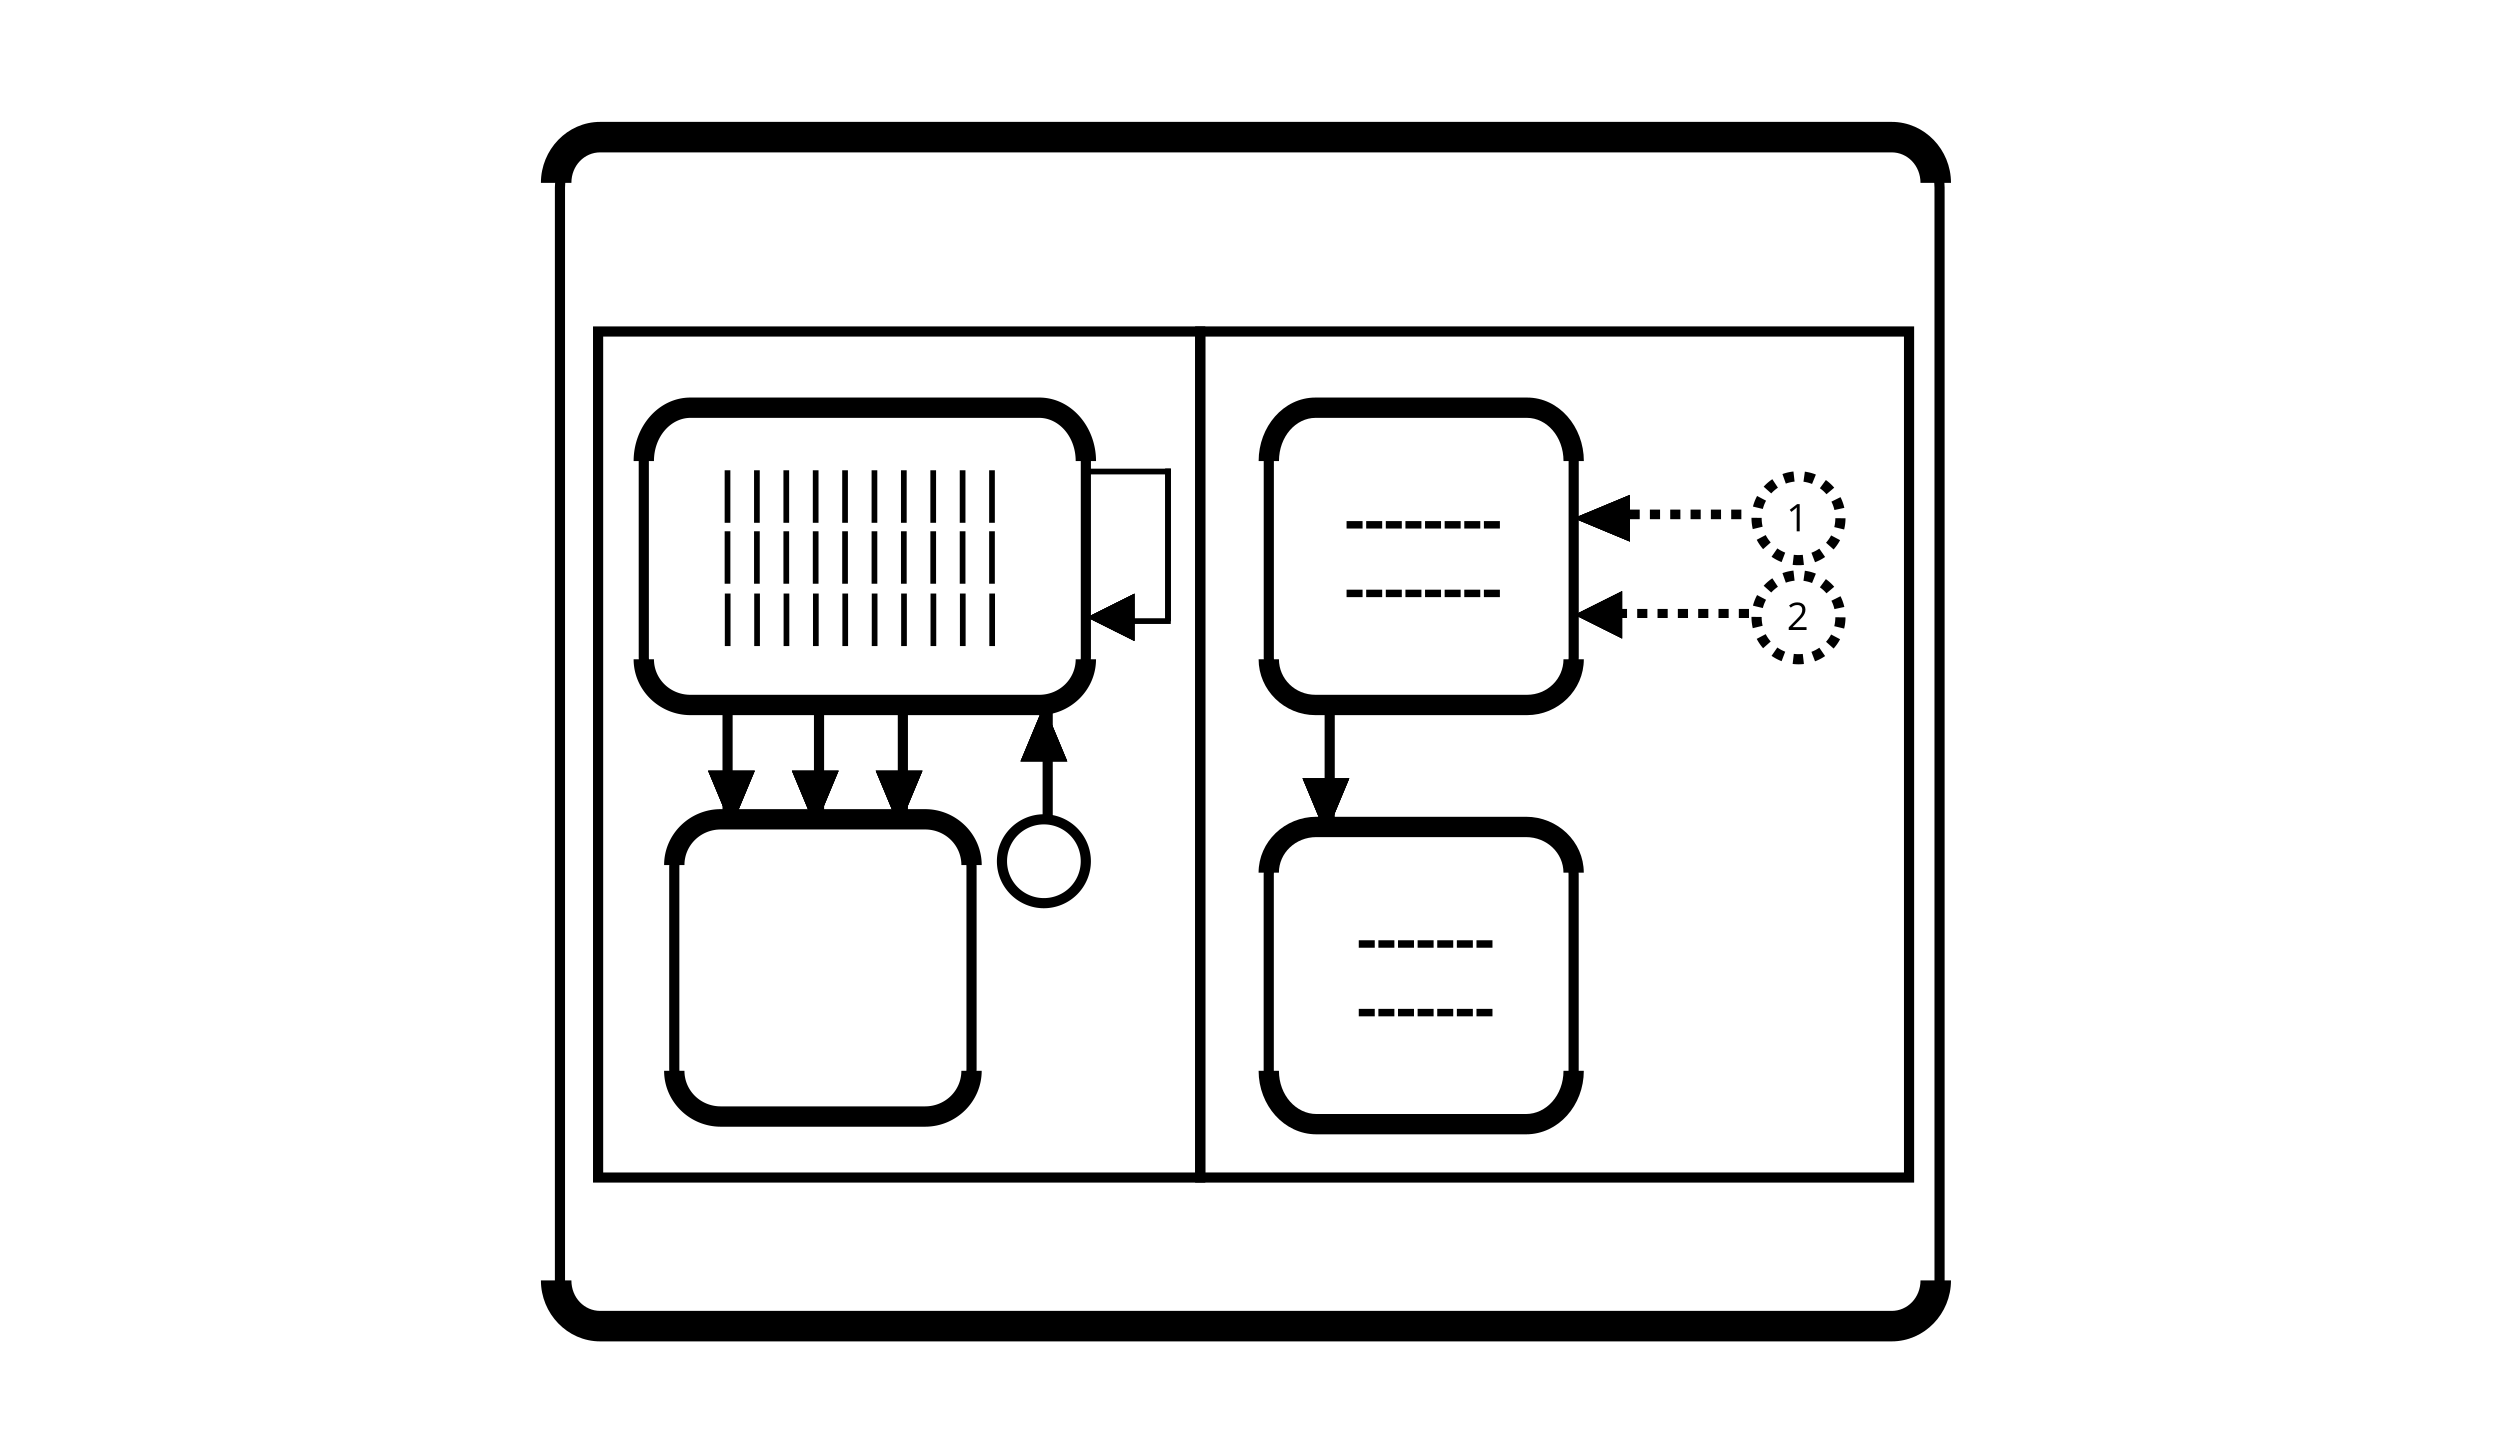 <svg xmlns="http://www.w3.org/2000/svg" width="328" height="189" viewBox="0 0 328 189"><path d="M90.592 52.826c-3.75 0-6.793 3.097-6.793 6.889V86.27c0 3.791 3.043 6.888 6.793 6.888h45.746c3.75 0 6.793-3.097 6.793-6.888V59.715c0-3.792-3.043-6.889-6.793-6.889zm0 1.332h45.746c3.018 0 5.46 2.474 5.46 5.557V86.27c0 3.082-2.442 5.556-5.46 5.556H90.592c-3.018 0-5.46-2.474-5.46-5.556V59.715c0-3.083 2.442-5.557 5.46-5.557" class="ucdraw"/><path d="M95.075 61.702h.749v6.887h-.749zm3.856 0h.748v6.887h-.748zm3.855 0h.749v6.887h-.749zm3.856 0h.748v6.887h-.748zm3.855 0h.749v6.887h-.749zm3.856 0h.748v6.887h-.748zm3.855 0h.749v6.887h-.749zm3.856 0h.748v6.887h-.748zm3.855 0h.749v6.887h-.749zm3.856 0h.748v6.887h-.748zM95.075 69.702h.749v6.887h-.749zm3.856 0h.748v6.887h-.748zm3.855 0h.749v6.887h-.749zm3.856 0h.748v6.887h-.748zm3.855 0h.749v6.887h-.749zm3.856 0h.748v6.887h-.748zm3.855 0h.749v6.887h-.749zm3.856 0h.748v6.887h-.748zm3.855 0h.749v6.887h-.749zm3.856 0h.748v6.887h-.748zM95.097 77.876h.749v6.887h-.749zm3.856 0h.748v6.887h-.748zm3.855 0h.749v6.887h-.749zm3.856 0h.748v6.887h-.748zm3.855 0h.749v6.887h-.749zm3.856 0h.748v6.887h-.748zm3.855 0h.749v6.887h-.749zm3.856 0h.748v6.887h-.748zm3.855 0h.749v6.887h-.749zm3.856 0h.748v6.887h-.748zM94.559 106.83c-3.734 0-6.76 3.099-6.76 6.889v26.555c0 3.79 3.026 6.888 6.76 6.888h26.812c3.734 0 6.76-3.099 6.76-6.888v-26.555c0-3.79-3.026-6.889-6.76-6.889zm0 1.332h26.812c2.998 0 5.428 2.472 5.428 5.557v26.555c0 3.084-2.43 5.556-5.428 5.556H94.559c-2.998 0-5.428-2.472-5.428-5.556v-26.555c0-3.085 2.43-5.557 5.428-5.557M172.71 107.83c-3.81 0-6.918 3.09-6.918 6.889v26.555c0 3.798 3.107 6.888 6.918 6.888h27.5c3.81 0 6.916-3.09 6.916-6.888v-26.555c0-3.8-3.105-6.889-6.916-6.889zm0 1.332h27.5c3.093 0 5.582 2.481 5.582 5.557v26.555c0 3.075-2.489 5.556-5.582 5.556h-27.5c-3.093 0-5.584-2.481-5.584-5.556v-26.555c0-3.076 2.49-5.557 5.584-5.557" class="ucdraw"/><path d="M178.27 124.34v-.977h2.098v.977zm2.574 0v-.977h2.098v.977zm2.574 0v-.977h2.098v.977zm2.575 0v-.977h2.097v.977zm2.574 0v-.977h2.097v.977zm2.574 0v-.977h2.098v.977zm2.574 0v-.977h2.098v.977zM178.27 133.34v-.977h2.098v.977zm2.574 0v-.977h2.098v.977zm2.574 0v-.977h2.098v.977zm2.575 0v-.977h2.097v.977zm2.574 0v-.977h2.097v.977zm2.574 0v-.977h2.098v.977zm2.574 0v-.977h2.098v.977zM172.59 52.826c-3.747 0-6.79 3.097-6.79 6.889V86.27c0 3.791 3.043 6.888 6.79 6.888h27.756c3.747 0 6.787-3.097 6.787-6.888V59.715c0-3.792-3.04-6.889-6.787-6.889zm0 1.332h27.756c3.015 0 5.455 2.474 5.455 5.557V86.27c0 3.082-2.44 5.556-5.455 5.556H172.59c-3.015 0-5.457-2.474-5.457-5.556V59.715c0-3.083 2.442-5.557 5.457-5.557" class="ucdraw"/><path d="M176.67 69.344v-.977h2.098v.977zm2.574 0v-.977h2.098v.977zm2.574 0v-.977h2.098v.977zm2.575 0v-.977h2.097v.977zm2.574 0v-.977h2.097v.977zm2.574 0v-.977h2.098v.977zm2.574 0v-.977h2.098v.977zm2.574 0v-.977h2.098v.977zM176.67 78.344v-.977h2.098v.977zm2.574 0v-.977h2.098v.977zm2.574 0v-.977h2.098v.977zm2.575 0v-.977h2.097v.977zm2.574 0v-.977h2.097v.977zm2.574 0v-.977h2.098v.977zm2.574 0v-.977h2.098v.977zm2.574 0v-.977h2.098v.977z" class="ucdraw"/><g class="ucdraw"><path d="M70.967 167.99c0 4.354 3.463 8 7.775 8h169.45c4.313 0 7.778-3.645 7.778-8h-4c0 2.273-1.71 4-3.778 4H78.742c-2.067 0-3.775-1.726-3.775-4zM78.742 15.992c-4.313 0-7.775 3.646-7.775 8h4c0-2.274 1.708-4 3.775-4h169.45c2.067 0 3.777 1.727 3.777 4h4c0-4.355-3.464-8-7.777-8z"/><path d="M79.242 17.826c-3.572 0-6.441 3.068-6.441 6.791v143.75c0 3.724 2.869 6.793 6.441 6.793h169.45c3.573 0 6.443-3.07 6.443-6.793V24.617c0-3.723-2.87-6.791-6.443-6.791zm0 1.332h169.45c2.809 0 5.111 2.416 5.111 5.459v143.75c0 3.044-2.302 5.46-5.111 5.46H79.242c-2.808 0-5.11-2.416-5.11-5.46V24.617c0-3.043 2.302-5.459 5.11-5.459"/><path d="M77.803 42.826v112.33h80.334V42.826zm1.334 1.334h77.666v109.67H79.137z"/><path d="M83.131 86.492c0 4.05 3.371 7.334 7.46 7.334h45.747c4.09 0 7.46-3.284 7.46-7.334h-2.667c0 2.578-2.115 4.666-4.793 4.666H90.592c-2.679 0-4.793-2.088-4.793-4.666zM90.592 52.158c-4.207 0-7.46 3.835-7.46 8.332h2.667c0-3.235 2.232-5.666 4.793-5.666h45.746c2.56 0 4.793 2.43 4.793 5.666h2.668c0-4.497-3.254-8.332-7.46-8.332zM87.131 140.49c0 4.046 3.352 7.334 7.428 7.334h26.812c4.075 0 7.427-3.288 7.427-7.334h-2.668c0 2.582-2.103 4.666-4.76 4.666H94.56c-2.657 0-4.76-2.084-4.76-4.666zM94.559 106.16c-4.076 0-7.428 3.29-7.428 7.334H89.8c0-2.581 2.104-4.666 4.76-4.666h26.812c2.657 0 4.76 2.085 4.76 4.666h2.668c0-4.045-3.352-7.334-7.428-7.334zM136.96 106.83c-3.398 0-6.168 2.768-6.168 6.166 0 3.397 2.77 6.166 6.168 6.166a6.176 6.176 0 0 0 6.166-6.166 6.176 6.176 0 0 0-6.166-6.166m0 1.332a4.823 4.823 0 0 1 4.832 4.834 4.824 4.824 0 0 1-4.832 4.834 4.824 4.824 0 0 1-4.834-4.834 4.824 4.824 0 0 1 4.834-4.834M156.8 42.826v112.33h94.334V42.826zm1.334 1.334H249.8v109.67h-91.666z"/></g><path d="M165.13 86.492c0 4.05 3.37 7.334 7.457 7.334h27.756c4.087 0 7.455-3.285 7.455-7.334h-2.668c0 2.579-2.112 4.666-4.787 4.666h-27.756c-2.675 0-4.79-2.087-4.79-4.666zM172.59 52.158c-4.205 0-7.457 3.836-7.457 8.332h2.668c0-3.236 2.232-5.666 4.79-5.666h27.755c2.557 0 4.787 2.43 4.787 5.666h2.668c0-4.496-3.25-8.332-7.455-8.332z" class="uchighlight"/><path d="M165.13 140.49c0 4.51 3.325 8.334 7.584 8.334h27.5c4.259 0 7.582-3.825 7.582-8.334h-2.666c0 3.223-2.271 5.668-4.916 5.668h-27.5c-2.645 0-4.918-2.445-4.918-5.668zM172.71 107.16c-4.144 0-7.584 3.27-7.584 7.334h2.666c0-2.562 2.158-4.666 4.918-4.666h27.5c2.76 0 4.916 2.104 4.916 4.666h2.666c0-4.064-3.438-7.334-7.582-7.334z" class="ucdraw"/><path d="m235.3 61.861-.121.014-.154.021-.153.026-.15.029-.15.031-.149.037-.148.04-.29.09-.126.044.443 1.258.111-.04.112-.036.115-.034.115-.03.115-.028.118-.026.119-.023.119-.02.12-.017.106-.012zm1.498.021-.184 1.32.086.012.12.02.119.023.117.026.115.027.115.031.114.034.113.037.111.039.111.043.006.002.504-1.235-.021-.007-.14-.055-.143-.05-.145-.046-.144-.045-.149-.039-.148-.037-.15-.031-.151-.03-.152-.025zm-4.27.987-.013.01-.121.084-.121.087-.118.09-.115.094-.113.094-.111.1-.108.099-.105.104-.104.105-.101.11-.006.007.996.885.076-.082.164-.164.086-.078.086-.076.09-.077.09-.072.091-.07.094-.069.096-.066.002-.002zm7.026.11-.787 1.075.088.065.091.07.09.072.09.077.086.076.086.078.082.082.082.084.078.084.078.086.014.017 1.017-.86-.023-.03-.098-.11-.101-.109-.104-.105-.105-.104-.11-.1-.109-.1-.113-.093-.115-.094-.118-.09zm-9.024 2.091-.058.113-.067.135-.064.135-.06.138-.057.14-.053.14-.05.142-.048.145-.043.146-.039.147-.004.012 1.295.314v.006l.032-.115.033-.114.037-.113.039-.111.04-.112.046-.107.047-.107.05-.108.051-.105.053-.098zm10.945.154-1.195.594.04.078.05.108.047.107.045.107.04.112.04.111.037.113.033.114.031.115.03.117.004.016 1.302-.283-.008-.034-.037-.148-.039-.147-.043-.146-.047-.145-.05-.142-.053-.14-.057-.14-.06-.138-.065-.135zm-11.678 2.707-.002.06.002.159.006.158.01.156.014.157.02.156.021.152.026.153.027.152.033.15.008.036 1.297-.317-.006-.02-.025-.117-.043-.238-.016-.12-.014-.122-.011-.121-.008-.123-.004-.125-.002-.125v-.045zm10.998.053-.002.133-.004.125-.008.123-.011.121-.014.121-.016.121-.019.12-.023.118-.026.118-.017.07 1.294.316.022-.086.033-.15.03-.152.025-.153.021-.152.018-.156.014-.157.01-.156.006-.158.001-.15zm-9.134 2.213-1.18.623.059.111.074.131.074.127.08.127.082.123.084.123.088.12.09.116.092.116.095.113.022.023.996-.884-.01-.012-.074-.088-.145-.184-.068-.093-.067-.096-.125-.195-.117-.203zm8.578.047-.026.05-.056.102-.06.102-.126.195-.066.096-.069.093-.144.184-.074.088-.045.05.996.886.056-.063.096-.113.092-.116.09-.117.088-.119.084-.123.082-.123.08-.127.074-.127.074-.13.033-.065zm-7.051 1.705-.76 1.096.086.06.123.082.127.078.129.076.129.073.133.07.133.066.136.063.137.06.14.057.044.018.474-1.248-.03-.01-.108-.045-.108-.047-.105-.049-.106-.052-.103-.055-.102-.057-.2-.12-.097-.065zm5.506.031-.03.02-.097.064-.2.121-.1.057-.104.055-.106.052-.105.05-.108.046-.11.045-.077.03.474 1.245.092-.035.14-.057.138-.06.134-.063.135-.066.133-.07.129-.073.129-.076.125-.078.125-.082.043-.03zm-3.348.807-.15 1.324.137.016.156.013.156.01.158.006.16.002.159-.002.158-.006.156-.01.156-.013.084-.01-.15-1.324-.068.007-.123.01-.123.008-.124.006-.125.002-.125-.002-.125-.006-.123-.008-.123-.01zM236.12 69.712h-.395v-2.776l.005-.19.012-.179q-.076.079-.142.135l-.163.134-.408.327-.213-.276.967-.744h.337z" class="uchighlight"/><g class="ucdraw"><path d="M95.082 93.492v14h.748v-14z"/><path d="m92.902 101.12 3.063 7.348 3.06-7.348zm1.121.748h3.881l-1.94 4.654z"/><path d="m92.902 101.12 3.063 7.348 3.06-7.348zm1.121.748h3.881l-1.94 4.654zM142.92 61.49v.748h10.692v-.748z"/><path d="M152.87 61.494v20h.748v-20z"/><path d="M144.53 81.115v.748h9.077v-.748z"/><path d="m148.84 77.887-6.21 3.106 6.21 3.105zm-.748 1.21v3.79l-3.791-1.894z"/><path d="m148.84 77.887-6.21 3.106 6.21 3.105zm-.748 1.21v3.79l-3.791-1.894zM174.08 93.492v15h.748v-15z"/><path d="m170.9 102.12 3.063 7.348 3.06-7.348zm1.121.748h3.881l-1.94 4.654z"/><path d="m170.9 102.12 3.063 7.348 3.06-7.348zm1.121.748h3.881l-1.94 4.654z"/></g><g class="uchighlight"><path d="M209.71 66.859v1.26h.09v-1.26zm1.422 0v1.26h1.334v-1.26zm2.668 0v1.26h1.332v-1.26zm2.666 0v1.26h1.334v-1.26zm2.666 0v1.26h1.334v-1.26zm2.668 0v1.26h1.332v-1.26zm2.666 0v1.26h1.334v-1.26zm2.666 0v1.26h1.334v-1.26z"/><path d="m213.84 64.932-7.348 3.06 7.348 3.061zm-.748 1.121v3.879l-4.652-1.94z"/><path d="m213.84 64.932-7.348 3.06 7.348 3.061zm-.748 1.121v3.879l-4.652-1.94z"/><path d="m213.84 64.932-7.348 3.06 7.348 3.061zm-.748 1.121v3.879l-4.652-1.94z"/></g><g class="uchighlight"><path d="m207.46 67.992 6-2.5v5z"/><path d="m213.84 64.932-7.348 3.06 7.348 3.061zm-.748 1.121v3.879l-4.652-1.94z"/></g><path d="M173.79 93.492v15h1.332v-15z" class="ucdraw"/><path d="m170.9 102.12 3.063 7.348 3.06-7.348zm1.121.748h3.881l-1.94 4.654z" class="ucdraw"/><path d="m173.96 108.49-2.5-6h5z" class="ucdraw"/><path d="m170.9 102.12 3.063 7.348 3.06-7.348zm1.121.748h3.881l-1.94 4.654zM152.87 61.494v20h.748v-20zM148.84 77.887l-6.21 3.106 6.21 3.105zm-.748 1.21v3.79l-3.791-1.894z" class="ucdraw"/><path d="m143.47 80.992 5-2.5v5z" class="ucdraw"/><path d="m148.84 77.887-6.21 3.106 6.21 3.105zm-.748 1.21v3.79l-3.791-1.894zM94.791 93.492v14h1.332v-14z" class="ucdraw"/><path d="m92.902 101.12 3.063 7.348 3.06-7.348zm1.121.748h3.881l-1.94 4.654z" class="ucdraw"/><path d="m95.964 107.49-2.5-6h5z" class="ucdraw"/><path d="m92.902 101.12 3.063 7.348 3.06-7.348zm1.121.748h3.881l-1.94 4.654z" class="ucdraw"/><g class="uchighlight"><path d="m235.3 74.861-.121.014-.154.021-.153.026-.15.029-.15.031-.149.037-.148.04-.29.09-.126.044.443 1.258.111-.04.112-.036.115-.034.115-.03.115-.028.118-.026.119-.023.119-.02.12-.017.106-.012zm1.498.021-.184 1.32.086.013.12.019.119.023.117.026.115.027.115.031.114.034.113.037.111.039.111.043.006.002.504-1.235-.021-.007-.14-.055-.143-.05-.145-.046-.144-.045-.149-.039-.148-.037-.15-.031-.151-.03-.152-.025zm-4.27.987-.013.01-.121.084-.121.087-.118.09-.115.094-.113.094-.111.1-.108.099-.105.104-.104.105-.101.11-.006.007.996.885.076-.082.164-.164.086-.078.086-.076.09-.077.09-.072.091-.07.094-.069.096-.066.002-.002zm7.026.11-.787 1.075.088.065.091.07.09.072.09.077.086.076.086.078.082.082.082.084.078.084.078.086.014.017 1.017-.86-.023-.03-.098-.11-.101-.109-.104-.105-.105-.104-.11-.1-.109-.1-.113-.093-.115-.094-.118-.09zm-9.024 2.091-.058.113-.067.135-.064.135-.06.138-.057.14-.053.14-.05.142-.048.145-.043.146-.039.147-.004.012 1.295.314v.006l.032-.115.033-.114.037-.113.039-.111.04-.112.046-.107.047-.107.05-.108.051-.105.053-.098zm10.945.154-1.195.594.04.078.05.108.047.107.045.107.04.112.04.111.037.113.033.114.031.115.03.117.004.016 1.302-.283-.008-.034-.037-.148-.039-.147-.043-.146-.047-.145-.05-.142-.053-.14-.057-.14-.06-.138-.065-.135zm-11.678 2.707-.002.06.002.159.006.158.01.156.014.157.02.156.021.152.026.153.027.152.033.15.008.036 1.297-.317-.006-.02-.025-.117-.043-.238-.016-.12-.014-.122-.011-.121-.008-.123-.004-.125-.002-.125v-.045zm10.998.053-.002.133-.004.125-.008.123-.011.121-.014.121-.016.121-.019.12-.023.118-.026.118-.017.07 1.294.316.022-.086.033-.15.03-.152.025-.153.021-.152.018-.156.014-.157.01-.156.006-.158.001-.15zm-9.134 2.213-1.18.623.059.111.074.131.074.127.08.127.082.123.084.123.088.12.09.116.092.116.095.113.022.023.996-.884-.01-.012-.074-.088-.145-.184-.068-.093-.067-.096-.125-.195-.117-.203zm8.578.047-.026.05-.056.102-.06.102-.126.195-.066.096-.069.093-.144.184-.074.088-.045.05.996.886.056-.063.096-.113.092-.116.09-.117.088-.119.084-.123.082-.123.08-.127.074-.127.074-.13.033-.065zm-7.051 1.705-.76 1.096.086.06.123.082.127.078.129.076.129.073.133.07.133.066.136.063.137.06.14.057.044.018.474-1.248-.03-.01-.108-.045-.108-.047-.105-.049-.106-.052-.103-.055-.102-.057-.2-.12-.097-.065zm5.506.031-.03.02-.097.064-.2.121-.1.057-.104.055-.106.052-.105.05-.108.046-.11.045-.077.03.474 1.245.092-.035.14-.057.138-.06.134-.063.135-.066.133-.07.129-.073.129-.076.125-.078.125-.082.043-.03zm-3.348.807-.15 1.324.137.016.156.013.156.01.158.006.16.002.159-.002.158-.006.156-.01.156-.013.084-.01-.15-1.324-.068.007-.123.01-.123.008-.124.006-.125.002-.125-.002-.125-.006-.123-.008-.123-.01zM237.02 82.653h-2.339v-.34l.955-.969q.266-.268.446-.478.184-.21.279-.413.095-.205.095-.449 0-.303-.18-.461-.179-.162-.472-.162-.256 0-.454.088t-.405.25l-.218-.274q.142-.12.308-.212.169-.093.359-.147.193-.054.41-.054.33 0 .569.115t.369.327q.131.213.131.506 0 .283-.112.527-.112.242-.315.481-.202.237-.473.503l-.777.774v.017h1.824zM212.75 79.895v1.19h.717v-1.19zm2.05 0v1.19h1.333v-1.19zm2.667 0v1.19h1.334v-1.19zm2.666 0v1.19h1.334v-1.19zm2.668 0v1.19h1.332v-1.19zm2.666 0v1.19h1.334v-1.19zm2.666 0v1.19h1.334v-1.19z"/><path d="m212.82 77.561-6.21 3.106 6.21 3.105zm-.748 1.209v3.793l-3.791-1.896z"/><path d="m212.82 77.561-6.21 3.106 6.21 3.105zm-.748 1.209v3.793l-3.791-1.896z"/><path d="m212.82 77.561-6.21 3.106 6.21 3.105zm-.748 1.209v3.793l-3.791-1.896z"/></g><g class="uchighlight"><path d="m207.45 80.666 5-2.5v5z"/><path d="m212.82 77.561-6.21 3.106 6.21 3.105zm-.748 1.209v3.793l-3.791-1.896z"/></g><g class="ucdraw"><path d="M107.08 93.492v14h.748v-14z"/><path d="m103.9 101.12 3.063 7.348 3.06-7.348zm1.121.748h3.881l-1.94 4.654z"/><path d="m103.9 101.12 3.063 7.348 3.06-7.348zm1.121.748h3.881l-1.94 4.654z"/><path d="M106.79 93.492v14h1.332v-14z"/><path d="m103.9 101.12 3.063 7.348 3.06-7.348zm1.121.748h3.881l-1.94 4.654z"/></g><path d="m106.96 107.49-2.5-6h5z" class="ucdraw"/><path d="m103.9 101.12 3.063 7.348 3.06-7.348zm1.121.748h3.881l-1.94 4.654z" class="ucdraw"/><g class="ucdraw"><path d="M118.08 93.492v14h.748v-14z"/><path d="m114.9 101.12 3.063 7.348 3.06-7.348zm1.121.748h3.881l-1.94 4.654z"/><path d="m114.9 101.12 3.063 7.348 3.06-7.348zm1.121.748h3.881l-1.94 4.654z"/><path d="M117.79 93.492v14h1.332v-14z"/><path d="m114.9 101.12 3.063 7.348 3.06-7.348zm1.121.748h3.881l-1.94 4.654z"/></g><path d="m117.96 107.49-2.5-6h5z" class="ucdraw"/><path d="m114.9 101.12 3.063 7.348 3.06-7.348zm1.121.748h3.881l-1.94 4.654z" class="ucdraw"/><g class="ucdraw"><path d="M137.08 92.508v15h.748v-15z"/><path d="m136.96 92.535.338 1.117h-.684zm0 0-.346.83-2.716 6.518h6.123zm.34 1.125 1.658 5.475h-3.94z"/><path d="m136.96 92.535.338 1.117h-.684zm0 0-.346.83-2.716 6.518h6.123zm.34 1.125 1.658 5.475h-3.94z"/><path d="M136.79 92.508v15h1.332v-15z"/><path d="m136.96 92.535.338 1.117h-.684zm0 0-.346.83-2.716 6.518h6.123zm.34 1.125 1.658 5.475h-3.94z"/></g><path d="m136.96 93.508-2.5 6h5z" class="ucdraw"/><path d="m136.96 92.535.338 1.117h-.684zm0 0-.346.83-2.716 6.518h6.123zm.34 1.125 1.658 5.475h-3.94z" class="ucdraw"/></svg>

